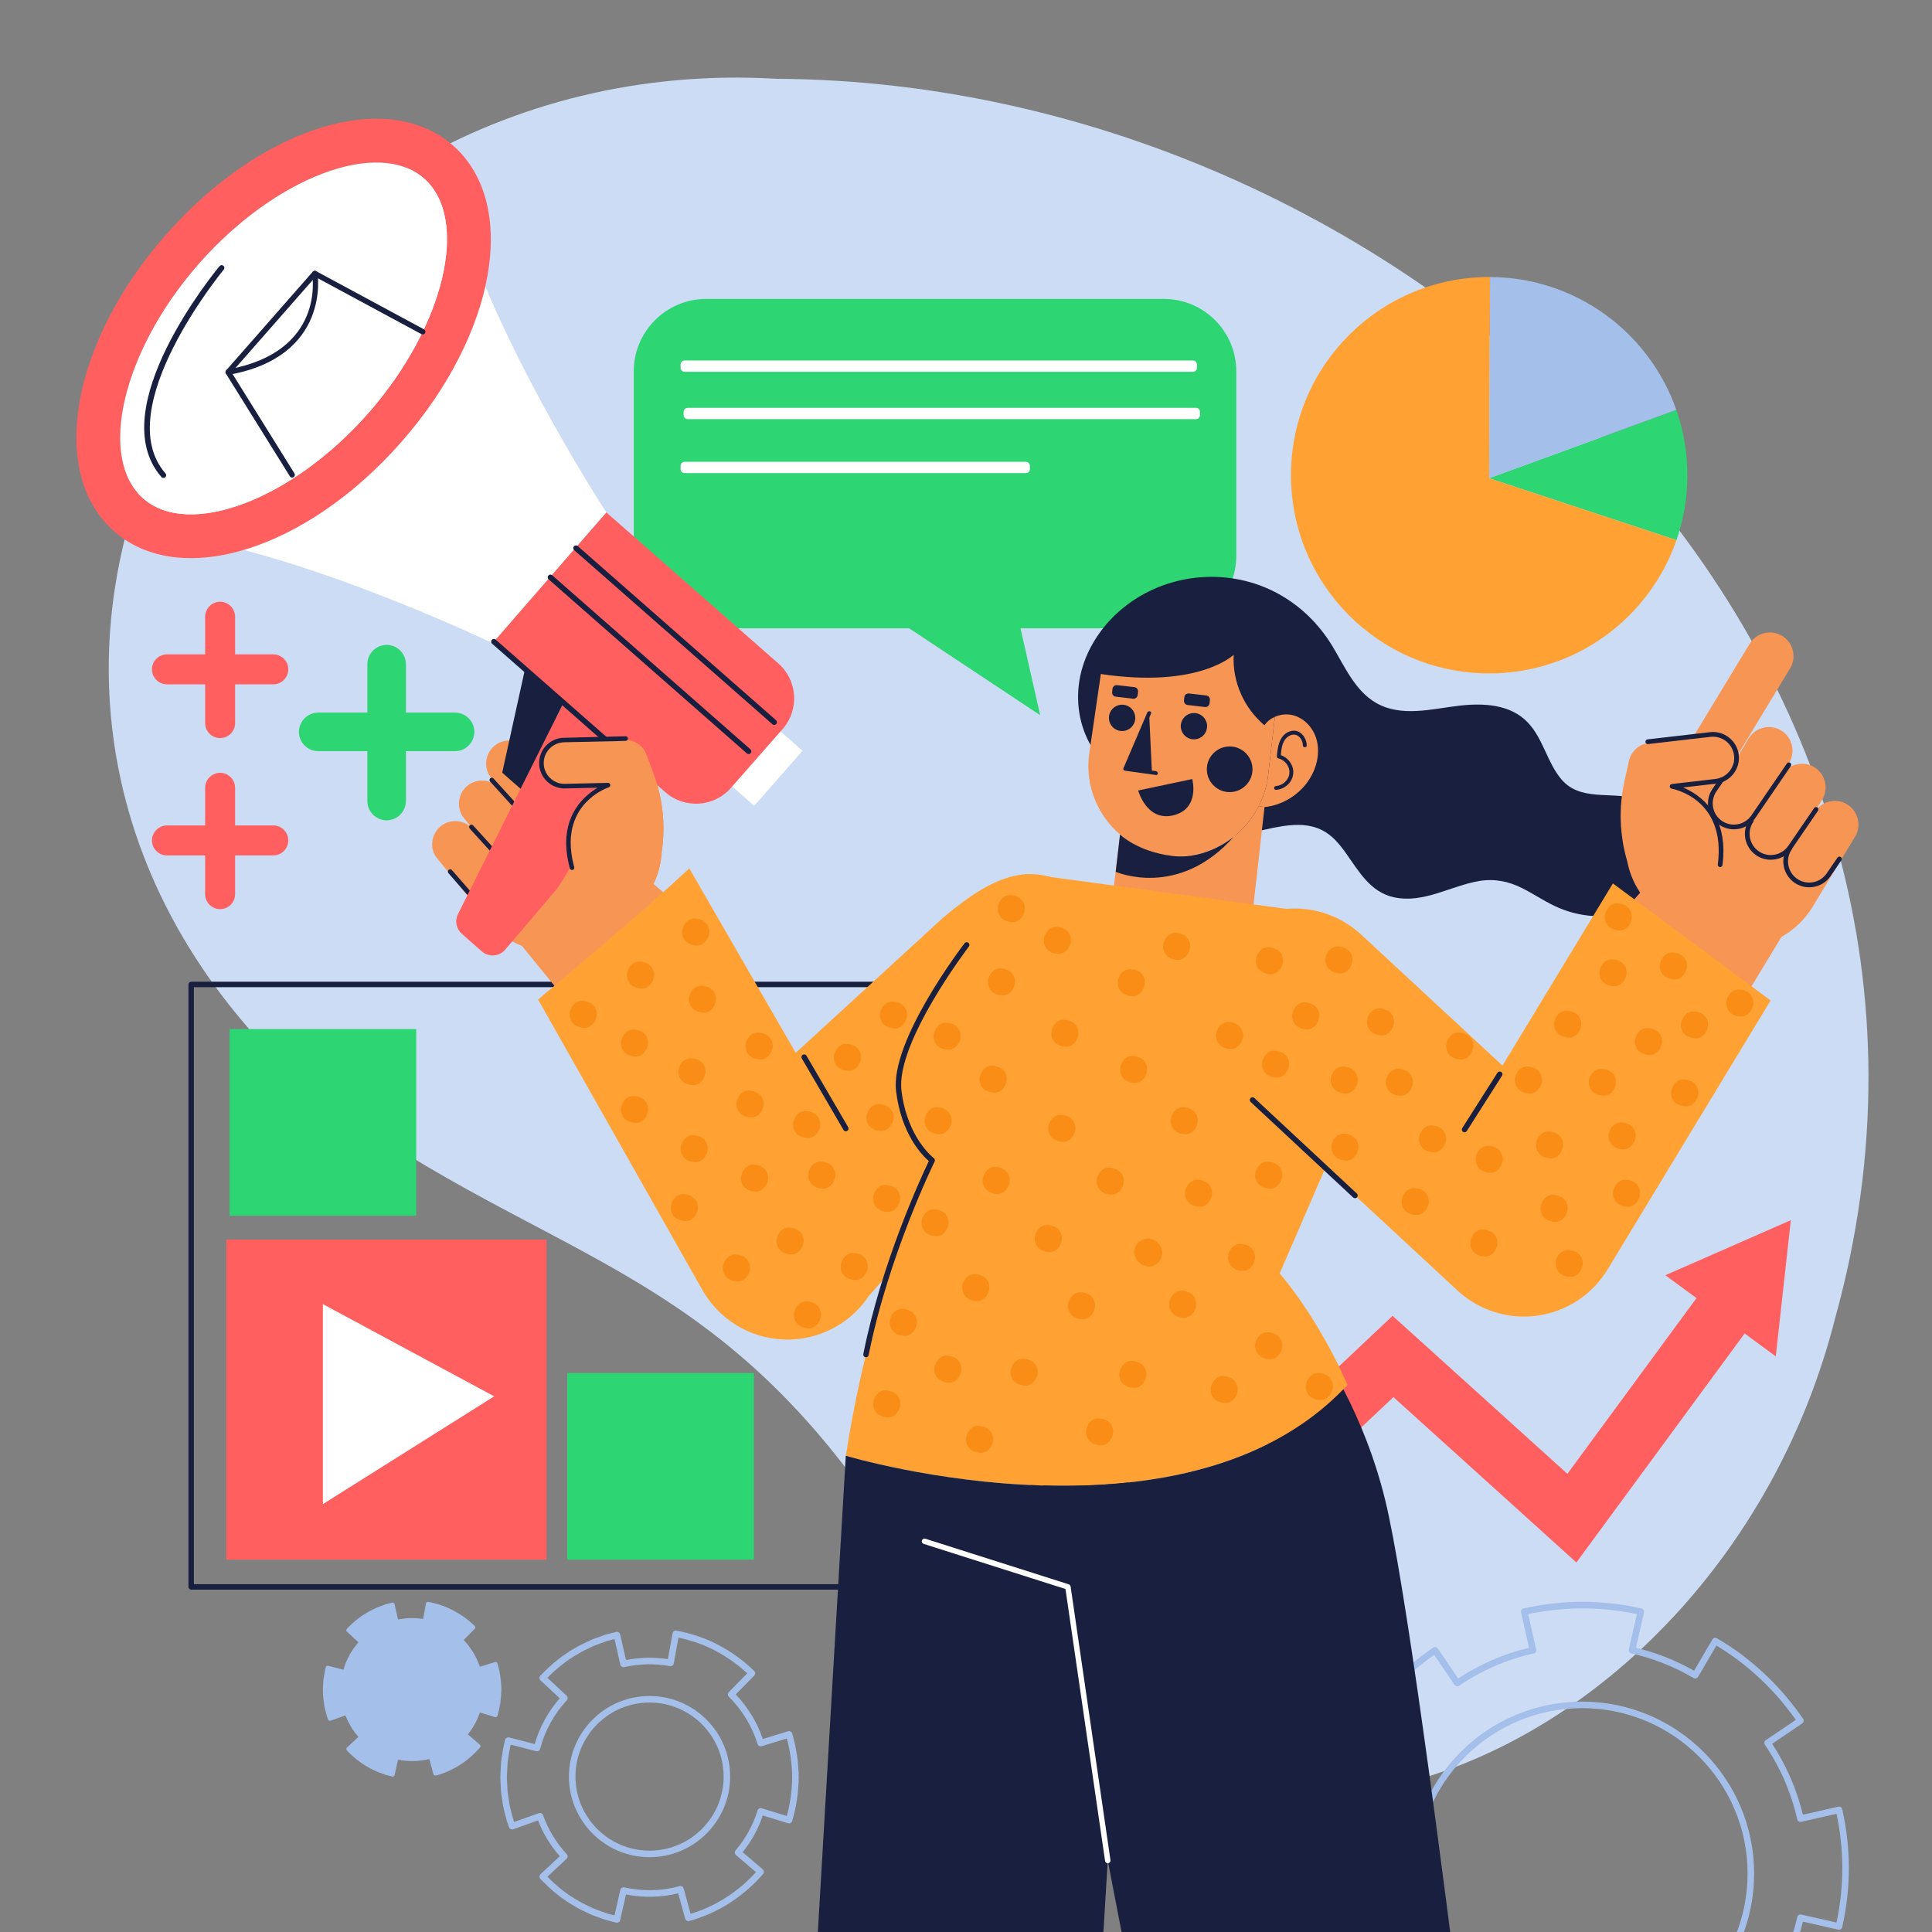 <?xml version="1.0" encoding="utf-8"?>
<!-- Generator: Adobe Illustrator 27.5.0, SVG Export Plug-In . SVG Version: 6.00 Build 0)  -->
<svg version="1.1" xmlns="http://www.w3.org/2000/svg" xmlns:xlink="http://www.w3.org/1999/xlink" x="0px" y="0px"
	 viewBox="0 0 500 500" style="enable-background:new 0 0 500 500;" xml:space="preserve">
<rect x="0" y="0" width="500" height="500" fill="#808080" stroke="none"/>
<g id="OBJECTS">
	<path style="fill:#CBDCF4;" d="M474.901,341.277c-29.46,115.896-168.16,178.857-240.87,60.727
		c-48.681-78.938-94.113-73.559-157.653-123.283C-33.068,174.946,58.857,12.057,201.022,20.39
		C366.461,21.334,522.422,170.295,474.901,341.277z"/>
	<g>
		<g>
			<g>
				<polygon style="fill:#FF5F5F;" points="407.969,404.368 360.62,361.576 337.254,383.591 326.651,372.337 360.4,340.536 
					405.641,381.421 442.12,331.768 454.582,340.923 				"/>
			</g>
			<g>
				<g>
					<polygon style="fill:#FF5F5F;" points="459.57,351.027 463.462,315.78 430.989,330.029 					"/>
				</g>
			</g>
		</g>
		<g>
			<g>
				<g>
					<path style="fill:#2ed573;" d="M319.948,96.065l0,47.837c0,10.284-8.414,18.699-18.699,18.699h-37.148l5.095,22.485
						L235.275,162.6h-52.558c-10.284,0-18.699-8.414-18.699-18.699V96.065c0-10.284,8.414-18.699,18.699-18.699H301.25
						C311.534,77.366,319.948,85.78,319.948,96.065z"/>
				</g>
			</g>
			<path style="fill:#FFFFFF;" d="M308.726,96.23H177.18c-0.573,0-1.042-0.469-1.042-1.042v-0.846c0-0.573,0.469-1.042,1.042-1.042
				h131.546c0.573,0,1.042,0.469,1.042,1.042v0.846C309.768,95.761,309.299,96.23,308.726,96.23z"/>
			<path style="fill:#FFFFFF;" d="M309.515,108.476H177.969c-0.573,0-1.042-0.469-1.042-1.042v-0.846
				c0-0.573,0.469-1.042,1.042-1.042h131.546c0.573,0,1.042,0.469,1.042,1.042v0.846
				C310.557,108.007,310.088,108.476,309.515,108.476z"/>
			<path style="fill:#FFFFFF;" d="M265.495,122.444H177.18c-0.573,0-1.042-0.469-1.042-1.042v-0.846
				c0-0.573,0.469-1.042,1.042-1.042h88.315c0.573,0,1.042,0.469,1.042,1.042v0.846
				C266.537,121.975,266.068,122.444,265.495,122.444z"/>
		</g>
		<g>
			<g>
				<path style="fill:#19203F;" d="M267.449,411.395H49.472c-0.388,0-0.703-0.314-0.703-0.703v-155.92
					c0-0.388,0.314-0.703,0.703-0.703h217.977c0.389,0,0.703,0.314,0.703,0.703v155.92
					C268.152,411.081,267.837,411.395,267.449,411.395z M50.175,409.99h216.571V255.476H50.175V409.99z"/>
			</g>
			<g>
				<rect x="58.574" y="320.79" style="fill:#FF5F5F;" width="82.85" height="82.85"/>
				<g>
					<polygon style="fill:#FFFFFF;" points="83.564,337.506 83.564,389.264 127.895,361.369 					"/>
				</g>
				<rect x="146.803" y="355.338" style="fill:#2ed573;" width="48.303" height="48.303"/>
				<rect x="59.413" y="266.318" style="fill:#2ed573;" width="48.303" height="48.303"/>
			</g>
		</g>
		<g>
			<g>
				<g>
					<path style="fill:#2ed573;" d="M436.691,123.21c-0.026,5.802-1.009,11.386-2.824,16.575l-48.479-16.021l48.44-17.696
						C435.71,111.424,436.718,117.206,436.691,123.21z"/>
				</g>
			</g>
			<g>
				<g>
					<path style="fill:#FFA233;" d="M433.868,139.784c-6.977,20.164-26.177,34.597-48.704,34.496
						c-28.33-0.126-51.185-23.198-51.058-51.528c0.126-28.318,23.185-51.184,51.515-51.058l-0.232,52.069L433.868,139.784z"/>
				</g>
			</g>
			<g>
				<g>
					<path style="fill:#A4BFEA;" d="M433.829,106.067l-48.44,17.696l0.232-52.069C407.946,71.794,426.866,86.132,433.829,106.067z"
						/>
				</g>
			</g>
		</g>
		<g>
			<g>
				<path style="fill:#2ed573;" d="M122.76,189.417c0,2.743-2.254,4.984-4.997,4.984h-12.712v12.899
					c0,2.743-2.242,4.997-4.997,4.997c-2.743,0-4.984-2.254-4.984-4.997v-12.899H82.359c-2.743,0-4.997-2.242-4.997-4.984
					c0-1.365,0.564-2.617,1.465-3.532c0.914-0.902,2.154-1.465,3.532-1.465h12.712v-12.524c0-2.743,2.242-4.997,4.984-4.997
					c1.378,0,2.63,0.564,3.532,1.465c0.902,0.914,1.465,2.154,1.465,3.532v12.524h12.712
					C120.506,184.42,122.76,186.674,122.76,189.417z"/>
			</g>
			<g>
				<path style="fill:#FF5F5F;" d="M74.61,173.233c0,2.132-1.752,3.874-3.884,3.874h-9.879v10.025c0,2.132-1.742,3.884-3.884,3.884
					c-2.132,0-3.874-1.752-3.874-3.884v-10.025H43.21c-2.132,0-3.884-1.742-3.884-3.874c0-1.061,0.438-2.034,1.139-2.745
					c0.711-0.701,1.674-1.139,2.745-1.139h9.879v-9.733c0-2.132,1.742-3.884,3.874-3.884c1.071,0,2.044,0.438,2.745,1.139
					c0.701,0.711,1.139,1.674,1.139,2.745v9.733h9.879C72.858,169.35,74.61,171.102,74.61,173.233z"/>
			</g>
			<g>
				<path style="fill:#FF5F5F;" d="M74.61,217.508c0,2.132-1.752,3.874-3.884,3.874h-9.879v10.025c0,2.132-1.742,3.884-3.884,3.884
					c-2.132,0-3.874-1.752-3.874-3.884v-10.025H43.21c-2.132,0-3.884-1.742-3.884-3.874c0-1.061,0.438-2.034,1.139-2.745
					c0.711-0.701,1.674-1.139,2.745-1.139h9.879v-9.733c0-2.132,1.742-3.884,3.874-3.884c1.071,0,2.044,0.438,2.745,1.139
					c0.701,0.711,1.139,1.674,1.139,2.745v9.733h9.879C72.858,213.625,74.61,215.377,74.61,217.508z"/>
			</g>
		</g>
	</g>
	<g>
		<defs>
			<rect id="SVGID_1_" width="500" height="500"/>
		</defs>
		<clipPath id="SVGID_00000091012553082544165430000015120448098916805287_">
			<use xlink:href="#SVGID_1_"  style="overflow:visible;"/>
		</clipPath>
		<g style="clip-path:url(#SVGID_00000091012553082544165430000015120448098916805287_);">
			<g>
				<g>
					<g>
						<path style="fill:#A4BFEA;" d="M409.547,552.409c-5.135-0.009-10.27-0.587-15.266-1.715c-0.219-0.05-0.409-0.185-0.529-0.375
							c-0.12-0.189-0.16-0.419-0.11-0.639l2.076-9.157c-5.27-1.267-10.325-3.263-15.048-5.944l-4.751,8.101
							c-0.236,0.403-0.751,0.539-1.156,0.304c-8.721-5.063-16.434-12.281-22.306-20.873c-0.127-0.186-0.175-0.415-0.133-0.636
							c0.042-0.222,0.17-0.417,0.357-0.544l7.775-5.271c-3.699-5.635-6.37-11.798-7.95-18.343l-9.158,2.076
							c-0.216,0.049-0.449,0.01-0.639-0.11c-0.189-0.12-0.324-0.31-0.374-0.53c-1.129-5.004-1.707-10.142-1.715-15.271
							c0.008-5.131,0.586-10.27,1.715-15.275c0.05-0.219,0.184-0.41,0.374-0.53c0.191-0.12,0.421-0.159,0.639-0.11l9.157,2.076
							c1.263-5.25,3.259-10.304,5.944-15.046l-8.1-4.742c-0.403-0.236-0.539-0.753-0.305-1.156
							c5.069-8.733,12.288-16.447,20.873-22.307c0.185-0.127,0.415-0.175,0.635-0.132c0.222,0.042,0.417,0.17,0.543,0.357
							l5.271,7.775c5.647-3.708,11.813-6.38,18.351-7.951l-2.076-9.157c-0.103-0.456,0.183-0.909,0.639-1.013
							c4.984-1.136,10.12-1.716,15.264-1.724c5.145,0.008,10.283,0.588,15.276,1.723c0.456,0.104,0.742,0.558,0.639,1.013
							l-2.076,9.157c5.252,1.263,10.307,3.26,15.047,5.944l4.742-8.1c0.237-0.403,0.754-0.54,1.156-0.305
							c8.723,5.055,16.437,12.269,22.309,20.864c0.127,0.186,0.175,0.415,0.132,0.636c-0.042,0.222-0.17,0.417-0.357,0.543
							l-7.783,5.271c3.705,5.64,6.379,11.806,7.959,18.351l9.158-2.076c0.453-0.103,0.91,0.183,1.013,0.639
							c1.135,4.993,1.715,10.132,1.723,15.273c-0.008,5.145-0.588,10.283-1.723,15.276c-0.103,0.456-0.559,0.741-1.013,0.639
							l-9.157-2.076c-1.266,5.261-3.262,10.313-5.944,15.04l8.101,4.75c0.402,0.236,0.539,0.752,0.304,1.155
							c-5.046,8.707-12.26,16.42-20.864,22.307c-0.186,0.127-0.417,0.174-0.636,0.133c-0.222-0.042-0.417-0.17-0.543-0.357
							l-5.272-7.783c-5.641,3.705-11.807,6.379-18.351,7.959l2.076,9.158c0.05,0.219,0.01,0.449-0.11,0.639
							c-0.12,0.189-0.311,0.324-0.53,0.374C419.813,551.823,414.675,552.4,409.547,552.409z M395.482,549.224
							c4.613,0.981,9.34,1.483,14.065,1.492c4.719-0.008,9.449-0.51,14.069-1.492l-2.073-9.147c-0.05-0.219-0.01-0.449,0.11-0.639
							c0.12-0.19,0.31-0.325,0.529-0.375c6.919-1.565,13.414-4.382,19.305-8.372c0.386-0.261,0.913-0.162,1.176,0.227l5.263,7.77
							c7.85-5.513,14.472-12.59,19.228-20.547l-8.094-4.747c-0.194-0.113-0.334-0.299-0.391-0.517
							c-0.056-0.218-0.025-0.448,0.089-0.642c2.951-5.03,5.093-10.452,6.367-16.115c0.05-0.219,0.184-0.41,0.374-0.53
							c0.191-0.119,0.421-0.158,0.639-0.11l9.148,2.074c0.987-4.61,1.491-9.34,1.499-14.074c-0.007-4.73-0.512-9.46-1.499-14.071
							l-9.148,2.074c-0.219,0.05-0.448,0.01-0.639-0.11c-0.19-0.12-0.325-0.31-0.375-0.529c-1.566-6.921-4.382-13.415-8.372-19.305
							c-0.126-0.186-0.173-0.414-0.131-0.634c0.043-0.221,0.171-0.416,0.357-0.542l7.771-5.263
							c-5.499-7.842-12.576-14.463-20.547-19.227l-4.738,8.094c-0.237,0.404-0.758,0.539-1.159,0.304
							c-5.048-2.954-10.472-5.097-16.124-6.368c-0.219-0.05-0.41-0.184-0.53-0.374c-0.12-0.19-0.16-0.42-0.11-0.639l2.074-9.148
							c-4.611-0.987-9.34-1.492-14.074-1.499c-4.733,0.007-9.459,0.511-14.062,1.499l2.074,9.148c0.05,0.219,0.01,0.449-0.11,0.639
							c-0.12,0.19-0.311,0.324-0.53,0.374c-6.912,1.555-13.408,4.369-19.304,8.362c-0.386,0.261-0.913,0.162-1.176-0.226
							l-5.264-7.764c-7.833,5.49-14.459,12.567-19.235,20.547l8.093,4.738c0.404,0.237,0.539,0.755,0.304,1.159
							c-2.955,5.049-5.097,10.474-6.368,16.123c-0.05,0.219-0.184,0.41-0.374,0.53c-0.19,0.12-0.42,0.16-0.639,0.11l-9.147-2.073
							c-0.983,4.622-1.485,9.352-1.492,14.074c0.007,4.719,0.51,9.449,1.491,14.069l9.147-2.073c0.218-0.049,0.448-0.01,0.639,0.11
							c0.19,0.12,0.325,0.31,0.375,0.529c1.565,6.921,4.379,13.413,8.362,19.297c0.262,0.387,0.161,0.913-0.226,1.176l-7.763,5.263
							c5.501,7.84,12.577,14.465,20.547,19.236l4.747-8.094c0.113-0.194,0.299-0.334,0.517-0.391
							c0.218-0.058,0.448-0.024,0.642,0.089c5.026,2.949,10.45,5.092,16.123,6.367c0.219,0.05,0.41,0.184,0.53,0.374
							c0.12,0.19,0.16,0.42,0.11,0.639L395.482,549.224z M409.46,529.385c-24.54,0-44.505-19.965-44.505-44.506
							c0-24.54,19.965-44.506,44.505-44.506c24.541,0,44.506,19.965,44.506,44.506C453.965,509.42,434,529.385,409.46,529.385z
							 M409.46,442.068c-23.606,0-42.811,19.205-42.811,42.811s19.205,42.811,42.811,42.811c23.607,0,42.811-19.205,42.811-42.811
							S433.066,442.068,409.46,442.068z"/>
					</g>
				</g>
			</g>
			<g>
				<g>
					<g>
						<path style="fill:#A4BFEA;" d="M129.763,437.259c-0.044,2.372-0.384,4.656-1.021,6.787c-0.033,0.132-0.121,0.242-0.242,0.296
							c-0.121,0.066-0.264,0.088-0.384,0.044l-3.921-1.197c-0.692,2.054-1.746,3.964-3.119,5.678l3.108,2.647
							c0.099,0.088,0.165,0.209,0.176,0.351c0.011,0.132-0.033,0.264-0.121,0.362c-3.009,3.525-7.072,6.117-11.443,7.292
							c-0.264,0.077-0.538-0.088-0.615-0.351l-1.087-3.942c-2.592,0.648-5.392,0.714-8.072,0.187l-0.912,3.975
							c-0.033,0.132-0.11,0.253-0.231,0.318c-0.077,0.055-0.176,0.077-0.264,0.077c-0.044,0-0.088-0.011-0.132-0.022l-1.625-0.417
							c-0.45-0.154-0.868-0.308-1.274-0.45l-0.362-0.132c-0.428-0.143-0.846-0.351-1.252-0.538l-0.582-0.286
							c-0.428-0.209-0.879-0.428-1.296-0.692c-1.845-1.032-3.646-2.471-5.337-4.261c-0.088-0.099-0.143-0.231-0.132-0.362
							c0-0.143,0.066-0.264,0.165-0.362l2.976-2.767c-1.45-1.658-2.581-3.514-3.36-5.546l-3.844,1.373
							c-0.264,0.088-0.549-0.044-0.648-0.308l-0.286-0.802c-0.055-0.187-0.099-0.362-0.154-0.538
							c-0.022-0.099-0.044-0.198-0.077-0.308c-0.044-0.198-0.099-0.373-0.143-0.56c-0.099-0.362-0.198-0.736-0.264-1.12l-0.253-1.68
							c-0.066-0.395-0.088-0.791-0.099-1.175c-0.011-0.176-0.022-0.351-0.033-0.538l-0.033-0.857c-0.022-0.209,0-0.428,0.011-0.626
							c0-0.088,0.011-0.165,0.011-0.253c0.022-0.571,0.055-1.131,0.088-1.691l0.088-0.571c0.132-0.934,0.275-1.9,0.549-2.844
							c0.077-0.264,0.351-0.417,0.615-0.351l3.942,1.032c0.758-2.614,2.087-5.041,3.888-7.094l-2.976-2.767
							c-0.099-0.099-0.165-0.22-0.165-0.362c-0.011-0.132,0.044-0.264,0.132-0.362c1.702-1.801,3.503-3.24,5.37-4.272
							c0.384-0.253,0.835-0.472,1.263-0.681l0.582-0.286c0.406-0.187,0.824-0.384,1.274-0.538l0.351-0.132
							c0.406-0.143,0.813-0.296,1.23-0.439l1.658-0.428c0.143-0.033,0.275-0.011,0.395,0.055c0.121,0.077,0.198,0.187,0.231,0.319
							l0.912,3.975c2.13-0.417,4.338-0.472,6.479-0.132l0.736-4.019c0.022-0.132,0.099-0.253,0.209-0.329
							c0.11-0.077,0.253-0.11,0.384-0.077c2.449,0.472,4.634,1.23,6.501,2.229c2.076,1.109,3.942,2.46,5.535,4.019
							c0.088,0.099,0.143,0.231,0.143,0.362c0.011,0.132-0.044,0.264-0.143,0.362l-2.866,2.91c1.889,1.966,3.327,4.338,4.195,6.908
							l3.921-1.208c0.121-0.033,0.264-0.022,0.384,0.044c0.121,0.055,0.209,0.165,0.242,0.297
							C129.379,432.614,129.719,434.898,129.763,437.259z"/>
					</g>
				</g>
			</g>
			<g>
				<g>
					<g>
						<path style="fill:#A4BFEA;" d="M159.665,497.592c-0.071,0-0.141-0.009-0.212-0.026l-2.728-0.703
							c-0.749-0.254-1.429-0.505-2.109-0.754l-0.621-0.227c-0.725-0.239-1.417-0.573-2.087-0.897l-0.984-0.475
							c-0.718-0.347-1.461-0.707-2.162-1.16c-3.081-1.717-6.096-4.122-8.918-7.12c-0.155-0.165-0.237-0.384-0.229-0.609
							s0.104-0.438,0.269-0.592l4.988-4.641c-2.429-2.758-4.317-5.868-5.626-9.263l-6.421,2.286
							c-0.439,0.156-0.925-0.073-1.082-0.514l-0.474-1.329c-0.102-0.318-0.179-0.611-0.255-0.906
							c-0.044-0.168-0.088-0.337-0.135-0.504c-0.082-0.338-0.161-0.642-0.241-0.946c-0.158-0.603-0.321-1.228-0.438-1.868
							l-0.428-2.813c-0.114-0.653-0.14-1.314-0.165-1.953c-0.012-0.303-0.024-0.606-0.046-0.908l-0.069-1.427
							c-0.02-0.366,0.001-0.721,0.021-1.065c0.008-0.136,0.017-0.271,0.021-0.405c0.042-0.954,0.085-1.894,0.154-2.833l0.138-0.956
							c0.227-1.564,0.462-3.182,0.927-4.754c0.129-0.439,0.588-0.698,1.025-0.58l6.595,1.713c1.26-4.36,3.49-8.425,6.497-11.846
							l-4.987-4.64c-0.165-0.154-0.263-0.367-0.27-0.593c-0.007-0.226,0.075-0.445,0.23-0.609c2.839-3.007,5.854-5.412,8.963-7.146
							c0.658-0.428,1.406-0.789,2.128-1.139l0.962-0.463c0.673-0.325,1.368-0.662,2.121-0.911l0.58-0.213
							c0.685-0.252,1.372-0.505,2.063-0.742l2.791-0.722c0.222-0.055,0.457-0.022,0.653,0.097c0.195,0.119,0.334,0.313,0.385,0.535
							l1.517,6.65c3.574-0.709,7.265-0.786,10.84-0.236l1.223-6.715c0.041-0.223,0.169-0.421,0.356-0.548
							c0.187-0.128,0.416-0.176,0.64-0.132c4.092,0.802,7.746,2.056,10.86,3.727c3.489,1.855,6.605,4.121,9.258,6.733
							c0.16,0.158,0.251,0.372,0.253,0.597c0.002,0.225-0.086,0.441-0.243,0.601l-4.793,4.868c3.152,3.282,5.557,7.244,7.009,11.542
							l6.546-2.008c0.215-0.066,0.448-0.044,0.648,0.063c0.199,0.107,0.347,0.289,0.412,0.505c1.063,3.564,1.634,7.374,1.697,11.326
							c-0.063,3.973-0.634,7.781-1.697,11.344c-0.065,0.216-0.213,0.398-0.412,0.505c-0.199,0.107-0.433,0.129-0.648,0.063
							l-6.545-2.008c-1.157,3.448-2.909,6.637-5.218,9.498l5.2,4.431c0.171,0.146,0.277,0.353,0.295,0.578
							c0.017,0.224-0.055,0.446-0.201,0.617c-5.035,5.884-11.828,10.212-19.126,12.185c-0.446,0.124-0.913-0.142-1.037-0.592
							l-1.811-6.579c-4.335,1.077-9.013,1.191-13.504,0.299l-1.517,6.649c-0.05,0.223-0.189,0.416-0.385,0.535
							C159.972,497.55,159.819,497.592,159.665,497.592z M141.668,485.682c2.53,2.586,5.207,4.675,7.965,6.215
							c0.661,0.424,1.326,0.746,2.029,1.087l0.983,0.474c0.649,0.314,1.262,0.61,1.906,0.822l0.649,0.237
							c0.668,0.246,1.337,0.491,2.011,0.722l1.822,0.468l1.509-6.615c0.103-0.455,0.556-0.741,1.013-0.638
							c4.752,1.079,9.763,0.955,14.323-0.32c0.218-0.064,0.45-0.032,0.645,0.079c0.196,0.111,0.34,0.295,0.4,0.512l1.807,6.564
							c6.399-1.901,12.35-5.695,16.911-10.783l-5.183-4.416c-0.357-0.303-0.399-0.837-0.096-1.194
							c2.612-3.067,4.526-6.551,5.688-10.354c0.065-0.215,0.214-0.395,0.413-0.5c0.198-0.108,0.431-0.128,0.645-0.062l6.519,2
							c0.868-3.177,1.336-6.549,1.391-10.038c-0.055-3.469-0.524-6.843-1.391-10.02l-6.519,1.999
							c-0.448,0.138-0.922-0.114-1.058-0.561c-1.415-4.611-3.986-8.845-7.433-12.242c-0.333-0.328-0.337-0.864-0.009-1.197
							l4.777-4.853c-2.401-2.251-5.174-4.22-8.257-5.859c-2.754-1.479-5.961-2.616-9.546-3.386l-1.218,6.686
							c-0.04,0.222-0.166,0.418-0.352,0.545c-0.184,0.127-0.411,0.176-0.634,0.137c-3.878-0.708-7.939-0.625-11.824,0.256
							c-0.457,0.099-0.909-0.183-1.013-0.638l-1.509-6.615l-1.884,0.486c-0.616,0.214-1.291,0.462-1.965,0.71l-0.607,0.223
							c-0.672,0.223-1.288,0.52-1.941,0.836l-0.961,0.463c-0.707,0.342-1.376,0.665-1.994,1.065
							c-2.788,1.558-5.467,3.648-8.012,6.243l4.968,4.623c0.342,0.318,0.362,0.855,0.044,1.197
							c-3.298,3.548-5.681,7.893-6.891,12.563c-0.056,0.218-0.197,0.404-0.39,0.518c-0.194,0.113-0.428,0.145-0.642,0.089
							l-6.591-1.712c-0.299,1.221-0.483,2.491-0.663,3.727l-0.132,0.901c-0.06,0.859-0.102,1.783-0.144,2.715
							c-0.005,0.141-0.014,0.288-0.022,0.435c-0.017,0.293-0.036,0.586-0.021,0.879l0.069,1.412c0.022,0.3,0.035,0.622,0.047,0.944
							c0.024,0.611,0.046,1.188,0.144,1.747l0.426,2.804c0.103,0.553,0.251,1.12,0.407,1.721c0.082,0.314,0.165,0.628,0.241,0.945
							c0.042,0.146,0.089,0.326,0.136,0.507c0.069,0.263,0.136,0.527,0.22,0.788l0.18,0.505l6.412-2.282
							c0.212-0.074,0.444-0.064,0.648,0.033c0.203,0.097,0.359,0.271,0.434,0.482c1.329,3.751,3.392,7.149,6.133,10.1
							c0.318,0.342,0.299,0.879-0.043,1.197L141.668,485.682z M168.102,480.642c-11.504,0-20.864-9.359-20.864-20.863
							c0-11.499,9.36-20.855,20.864-20.855s20.863,9.356,20.863,20.855C188.965,471.283,179.606,480.642,168.102,480.642z
							 M168.102,440.618c-10.57,0-19.17,8.596-19.17,19.161c0,10.57,8.6,19.169,19.17,19.169c10.57,0,19.169-8.599,19.169-19.169
							C187.271,449.213,178.672,440.618,168.102,440.618z"/>
					</g>
				</g>
			</g>
		</g>
		<g style="clip-path:url(#SVGID_00000091012553082544165430000015120448098916805287_);">
			<g>
				<g>
					<g>
						<g>
							<path style="fill:#F79654;" d="M127.147,201.42l2.284,2.795c-2.085-2.565-5.894-2.954-8.448-0.877
								c-1.277,1.038-2.01,2.512-2.176,4.055c-0.163,1.522,0.261,3.116,1.308,4.404l1.845,2.259l-0.045,0.036
								c-2.154-1.998-5.527-2.159-7.874-0.263c-1.277,1.038-2.01,2.512-2.165,4.046c-0.143,1.268,0.131,2.576,0.825,3.719
								l13.588,16.786c2.426,2.977,5.505,5.148,8.863,6.458l16.033,19.693l30.581-24.885l-12.66-10.855
								c0.191-0.388,0.37-0.767,0.532-1.169c0.946-2.302,1.488-4.745,1.62-7.196c0.882-5.939,0.442-11.996-1.297-17.768
								c-0.249-0.832-0.518-1.666-0.831-2.486l-1.633-4.351c-0.076-0.307-0.192-0.62-0.334-0.894
								c-0.212-0.457-0.461-0.868-0.784-1.256c-0.976-1.197-2.4-2.007-4.003-2.18c-0.304-0.037-0.622-0.044-0.942-0.032
								l-10.745,0.521l-4.433-4.833c-2.077-2.554-5.885-2.942-8.439-0.866c-1.277,1.038-2.01,2.512-2.185,4.044
								c-0.112,1.097,0.08,2.23,0.582,3.268c-2.103-2.331-5.728-2.625-8.202-0.611c-1.277,1.038-2.01,2.512-2.174,4.035
								C125.694,198.561,126.109,200.143,127.147,201.42z"/>
						</g>
					</g>
					<g>
						<g>
							<path style="fill:#19203F;" d="M126.87,201.418c-0.243,0.228-0.258,0.606-0.04,0.838l7.259,7.992l3.476,3.823
								c0.154,0.173,0.319,0.337,0.487,0.48c0.63,0.57,1.361,0.987,2.13,1.265c1.909,0.704,4.085,0.483,5.847-0.661
								c0.29-0.191,0.563-0.405,0.829-0.65l0.034-0.027c1.503-1.381,2.21-3.311,2.09-5.217c-0.072-1.448-0.628-2.883-1.681-4.038
								l-1.062-1.167l-1.053-1.155c-0.074-0.071-0.159-0.132-0.258-0.165c-0.041-0.005-0.09-0.021-0.131-0.026
								c-0.162-0.02-0.323,0.033-0.461,0.16c-0.241,0.207-0.267,0.595-0.04,0.838l0.118,0.127l1.996,2.195
								c1.997,2.195,1.833,5.588-0.361,7.585c-2.197,2.017-5.6,1.842-7.596-0.353l-3.44-3.778l-7.306-8.028
								C127.501,201.216,127.102,201.199,126.87,201.418z"/>
						</g>
					</g>
					<g>
						<g>
							<path style="fill:#19203F;" d="M121.598,213.57c-0.243,0.228-0.258,0.606-0.042,0.858l3.348,3.684l4.466,4.899
								c0.018,0.023,0.027,0.034,0.056,0.048c0.654,0.716,1.442,1.254,2.316,1.596c0.685,0.288,1.416,0.449,2.182,0.49
								c1.39,0.065,2.751-0.305,3.89-1.051c0.302-0.2,0.574-0.414,0.849-0.648c2.172-1.979,2.714-5.1,1.519-7.63
								c-0.267-0.598-0.631-1.156-1.096-1.654c-0.216-0.252-0.595-0.267-0.838-0.04c-0.127,0.118-0.208,0.273-0.196,0.429
								c-0.008,0.153,0.047,0.294,0.156,0.41c1.997,2.195,1.831,5.608-0.364,7.605c-1.051,0.952-2.426,1.444-3.868,1.383
								c-1.338-0.069-2.598-0.622-3.533-1.558c-0.065-0.059-0.13-0.118-0.183-0.187l-4.457-4.887l-3.357-3.696
								C122.217,213.377,121.85,213.353,121.598,213.57z"/>
						</g>
					</g>
					<g>
						<g>
							<path style="fill:#19203F;" d="M116.107,225.14c-0.232,0.219-0.258,0.606-0.04,0.838l0.207,0.241l4.406,5.056
								c2.206,2.415,5.798,2.808,8.455,1.073c0.29-0.191,0.563-0.405,0.838-0.639c2.01-1.834,2.617-4.639,1.768-7.055
								c-0.283-0.805-0.727-1.558-1.333-2.238c-0.228-0.243-0.606-0.258-0.85-0.031c-0.198,0.192-0.25,0.453-0.133,0.673
								c0.013,0.063,0.057,0.12,0.093,0.165c1.997,2.195,1.831,5.608-0.353,7.596c-2.206,2.005-5.599,1.842-7.596-0.353l-4.433-5.09
								l-0.181-0.207C116.738,224.939,116.351,224.913,116.107,225.14z"/>
						</g>
					</g>
				</g>
				<g>
					
						<rect x="192.331" y="188.511" transform="matrix(-0.751 -0.66 0.66 -0.751 215.205 477.055)" style="fill:#FFFFFF;" width="10.268" height="18.956"/>
					<path style="fill:#FF5F5F;" d="M168.328,201.629l-37.622,44.187c-1.556,1.772-4.253,1.947-6.025,0.391l-5.155-4.527
						c-1.407-1.235-1.845-3.242-1.08-4.951l27.402-54.841L168.328,201.629z"/>
					<polygon style="fill:#19203F;" points="134.726,204.145 129.971,199.969 135.876,173.133 145.847,181.889 					"/>
					<path style="fill:#FF5F5F;" d="M127.66,165.918l44.543,39.114c4.959,4.355,12.58,3.86,16.935-1.099l13.419-15.281
						c4.355-4.959,3.86-12.58-1.099-16.935l-44.543-39.114L127.66,165.918z"/>
					<path style="fill:#FFFFFF;" d="M127.464,166.46c0,0-55.436-26.766-92.419-29.179c0,0-5.903-15.303,29.477-55.594l0.196-0.542
						c35.38-40.291,51.318-36.415,51.318-36.415c7.173,36.361,40.879,87.873,40.879,87.873L127.464,166.46z"/>
					<g>
						<path style="fill:#FF5F5F;" d="M42.891,60.803c-24.589,28.002-30.447,61.698-13.342,76.718
							c17.097,15.013,49.753,4.848,74.342-23.154c24.582-27.993,30.447-61.698,13.351-76.711
							C100.136,22.637,67.473,32.81,42.891,60.803z M51.431,68.302c19.7-22.434,46.399-32.566,58.312-22.105
							c11.904,10.454,5.308,38.238-14.391,60.672c-19.707,22.443-46.399,32.566-58.303,22.113
							C25.135,118.521,31.724,90.745,51.431,68.302z"/>
						<path style="fill:#FFFFFF;" d="M51.431,68.302c-19.707,22.443-26.296,50.219-14.383,60.68
							c11.904,10.454,38.596,0.33,58.303-22.113c19.7-22.434,26.296-50.219,14.391-60.672C97.83,35.736,71.131,45.868,51.431,68.302
							z"/>
					</g>
					<g>
						<path style="fill:#19203F;" d="M75.607,123.585c-0.233,0-0.464-0.117-0.597-0.332L58.462,96.68
							c-0.163-0.263-0.136-0.602,0.069-0.835l22.41-25.52c0.217-0.246,0.575-0.31,0.862-0.154l27.932,15.066
							c0.342,0.184,0.469,0.61,0.286,0.952c-0.185,0.343-0.614,0.469-0.953,0.285l-27.439-14.8L59.933,96.38l16.271,26.131
							c0.205,0.329,0.104,0.763-0.225,0.968C75.862,123.551,75.735,123.585,75.607,123.585z"/>
					</g>
					<g>
						<path style="fill:#19203F;" d="M59.058,97.012c-0.334,0-0.63-0.239-0.69-0.58c-0.069-0.382,0.187-0.747,0.568-0.815
							c25.091-4.466,21.986-23.882,21.842-24.706c-0.067-0.382,0.188-0.747,0.57-0.814c0.372-0.072,0.745,0.186,0.814,0.569
							c0.038,0.216,3.521,21.618-22.979,26.335C59.141,97.008,59.099,97.012,59.058,97.012z"/>
					</g>
					<g>
						<path style="fill:#19203F;" d="M42.304,123.69c-0.195,0-0.39-0.081-0.53-0.24c-15.358-17.574,13.802-53.074,15.05-54.577
							c0.25-0.298,0.695-0.337,0.99-0.091c0.299,0.248,0.339,0.691,0.092,0.99c-0.298,0.359-29.646,36.078-15.072,52.753
							c0.255,0.292,0.225,0.736-0.067,0.992C42.633,123.634,42.468,123.69,42.304,123.69z"/>
					</g>
					<g>
						<path style="fill:#19203F;" d="M168.327,202.332c-0.165,0-0.331-0.058-0.464-0.175l-40.509-35.572
							c-0.291-0.256-0.32-0.7-0.065-0.992c0.255-0.291,0.701-0.319,0.993-0.064l40.509,35.572c0.291,0.256,0.32,0.7,0.065,0.992
							C168.717,202.251,168.522,202.332,168.327,202.332z"/>
					</g>
					<g>
						<path style="fill:#19203F;" d="M200.365,187.608c-0.165,0-0.331-0.058-0.464-0.175l-51.299-45.046
							c-0.291-0.256-0.32-0.7-0.065-0.992c0.255-0.291,0.701-0.32,0.993-0.064l51.299,45.046c0.291,0.256,0.32,0.7,0.065,0.992
							C200.755,187.527,200.56,187.608,200.365,187.608z"/>
					</g>
					<g>
						<path style="fill:#19203F;" d="M193.744,195.149c-0.165,0-0.331-0.058-0.464-0.175l-51.299-45.046
							c-0.291-0.256-0.32-0.7-0.065-0.992c0.255-0.29,0.701-0.32,0.993-0.064l51.299,45.046c0.291,0.256,0.32,0.7,0.065,0.992
							C194.134,195.068,193.939,195.149,193.744,195.149z"/>
					</g>
				</g>
				<g>
					<g>
						<g>
							<path style="fill:#F79654;" d="M181.767,239.644l-30.588,24.881l-16.025-19.694l12.314-20.102
								c-0.604-2.193-0.886-4.175-0.942-5.974v-0.014c-0.042-1.56,0.084-2.98,0.365-4.259c0.422-2.066,1.181-3.781,2.095-5.215
								c1.701-2.671,3.95-4.386,5.651-5.398l-8.392,0.183c-0.633,0.028-1.237-0.056-1.827-0.211
								c-0.478-0.127-0.956-0.309-1.378-0.534c-2.052-1.082-3.458-3.205-3.514-5.665c-0.098-3.613,2.783-6.649,6.41-6.719
								l3.711-0.084l1.04,1.139l10.754-0.52c0.309-0.014,0.633,0,0.942,0.028c1.603,0.183,3.022,0.984,3.992,2.179
								c0.323,0.394,0.576,0.801,0.787,1.265c0.141,0.267,0.267,0.59,0.337,0.886l1.631,4.358c0.309,0.815,0.576,1.659,0.829,2.488
								c1.743,5.763,2.179,11.822,1.293,17.768c-0.126,2.446-0.675,4.892-1.617,7.197c-0.155,0.394-0.337,0.773-0.534,1.167
								L181.767,239.644z"/>
						</g>
					</g>
					<path style="fill:#19203F;" d="M162.509,191.133c0,0.127-0.042,0.253-0.127,0.351c-0.084,0.155-0.267,0.253-0.464,0.253
						l-1.982,0.056l-13.973,0.309c-2.966,0.084-5.328,2.544-5.243,5.524c0.042,2.207,1.448,4.091,3.402,4.864
						c0.225,0.098,0.45,0.155,0.675,0.225c0.042,0,0.084,0.014,0.127,0.014c0.422,0.098,0.857,0.155,1.293,0.127l11.119-0.253
						c0.281-0.014,0.562,0.197,0.604,0.492c0.042,0.295-0.127,0.576-0.408,0.675c-0.45,0.141-9.685,3.332-9.84,14.085
						c-0.028,1.912,0.253,4.105,0.914,6.551c0.07,0.267-0.028,0.52-0.253,0.661c-0.042,0.042-0.098,0.056-0.155,0.07
						c-0.323,0.084-0.647-0.098-0.731-0.408c-0.604-2.193-0.886-4.175-0.942-5.974v-0.014c-0.042-1.56,0.084-2.98,0.365-4.259
						c0.422-2.066,1.181-3.781,2.095-5.215c1.701-2.671,3.95-4.386,5.651-5.398l-8.392,0.183c-0.633,0.028-1.237-0.056-1.827-0.211
						c-0.478-0.127-0.956-0.309-1.378-0.534c-2.052-1.082-3.458-3.205-3.514-5.665c-0.098-3.613,2.783-6.649,6.41-6.719l3.711-0.084
						l12.244-0.295c0.014,0,0.028-0.014,0.042,0C162.228,190.557,162.495,190.81,162.509,191.133z"/>
				</g>
			</g>
			<g>
				<path style="fill:#19203F;" d="M432.903,219.729c0.211,6.227-3.753,11.864-9.053,14.83c-6.241,3.5-13.917,3.135-20.369,0.422
					c-3.332-1.406-6.298-3.5-9.517-5.117c-3.514-1.757-7.071-2.502-10.993-1.884c-7.408,1.181-14.507,5.932-22.252,4.231
					c-6.115-1.335-9.095-6.79-12.454-11.499c-1.659-2.319-3.542-4.583-6.129-5.876c-2.544-1.279-5.398-1.518-8.195-1.265
					c-5.862,0.506-11.443,2.797-17.332,2.994c-2.783,0.084-5.609-0.337-8.069-1.673c-2.868-1.56-4.976-4.091-6.776-6.761
					c-0.872-1.293-1.729-2.727-2.643-4.175c-4.315-0.801-8.518-2.207-11.681-5.004c-0.099-0.028-0.197-0.07-0.295-0.155
					c-2.362-2.024-4.259-4.526-5.623-7.338c-2.882-5.904-3.247-12.764-1.307-19.005c1.982-6.368,6.199-11.963,11.513-15.955
					c11.175-8.42,26.736-9.587,39.022-2.868c5.848,3.191,10.585,7.858,14.043,13.537c3.163,5.201,5.834,11.583,11.358,14.76
					c6.593,3.767,14.479,1.504,21.507,0.703c6.199-0.703,13.27-0.436,17.824,4.442c3.936,4.217,4.92,10.276,8.631,14.647
					c4.793,5.609,12.483,3.177,18.78,4.864C428.784,208.146,432.706,213.727,432.903,219.729z"/>
				<g>
					<g>
						<path style="fill:#F79654;" d="M329.941,185.51l-1.735,14.984c-0.041,0.357-0.093,0.713-0.144,1.069
							c-0.06,0.345-0.12,0.69-0.191,1.044c-0.156,0.736-0.341,1.469-0.564,2.177c-0.29,0.942-0.638,1.867-1.044,2.765
							c-0.097,0.23-0.203,0.449-0.309,0.668c-0.065,0.123-0.119,0.248-0.185,0.381l-0.001,0.01c-0.064,0.123-0.129,0.247-0.194,0.37
							c-4.132,7.808-12.386,12.997-21.658,12.567c-5.411-0.254-10.27-2.325-14.058-5.57c-5.699-4.894-8.969-12.432-8.045-20.411
							l3.085-21.131c25.433,3.81,34.381-4.982,34.381-4.982c-0.371,6.936,2.621,13.759,7.964,18.249
							C327.91,186.723,328.861,185.979,329.941,185.51z"/>
					</g>
				</g>
				<g>
					<g>
						<path style="fill:#F79654;" d="M289.858,215.971l-1.698,14.36l36.031,5.78l3.064-27.243l-1.492-0.267
							c-0.065,0.123-0.131,0.253-0.196,0.376c-4.132,7.806-12.386,12.994-21.65,12.567
							C298.498,221.287,293.638,219.216,289.858,215.971z"/>
					</g>
				</g>
				<g>
					<g>
						<path style="fill:#F79654;" d="M339.867,199.833c-2.24,4.93-7.23,8.505-12.611,9.039l-1.487-0.273l-0.01-0.001
							c0.064-0.123,0.13-0.256,0.195-0.38c0.106-0.219,0.212-0.438,0.309-0.668c0.406-0.898,0.754-1.823,1.044-2.765
							c0.214-0.719,0.398-1.442,0.554-2.178c0.07-0.344,0.14-0.688,0.201-1.043c0.051-0.356,0.103-0.712,0.144-1.069l1.735-14.984
							c1.569-0.693,3.404-0.823,5.054-0.31c0.64,0.205,1.241,0.486,1.804,0.832c0.469,0.296,0.903,0.627,1.301,1.005l0.028,0.023
							c1.214,1.156,2.117,2.649,2.574,4.26C341.504,194.12,341.069,197.187,339.867,199.833z"/>
					</g>
				</g>
				<g>
					<g>
						<g>
							<circle style="fill:#19203F;" cx="290.398" cy="185.785" r="3.405"/>
						</g>
					</g>
					<g>
						<g>
							<path style="fill:#19203F;" d="M293.249,180.821l-4.493-0.52c-0.584-0.068-1.006-0.601-0.939-1.185l0.1-0.861
								c0.068-0.584,0.601-1.006,1.185-0.939l4.493,0.52c0.584,0.068,1.006,0.601,0.939,1.185l-0.1,0.861
								C294.366,180.466,293.833,180.889,293.249,180.821z"/>
						</g>
					</g>
				</g>
				<g>
					<g>
						<g>
							<circle style="fill:#19203F;" cx="308.991" cy="187.937" r="3.405"/>
						</g>
					</g>
					<g>
						<g>
							<path style="fill:#19203F;" d="M311.842,182.974l-4.493-0.52c-0.584-0.068-1.006-0.601-0.939-1.185l0.1-0.861
								c0.068-0.584,0.601-1.006,1.185-0.939l4.493,0.52c0.584,0.068,1.006,0.601,0.939,1.185l-0.1,0.861
								C312.959,182.619,312.426,183.042,311.842,182.974z"/>
						</g>
					</g>
				</g>
				<g>
					<g>
						<g>
							<circle style="fill:#19203F;" cx="318.236" cy="199.091" r="5.909"/>
						</g>
					</g>
				</g>
				<g>
					<g>
						<path style="fill:#19203F;" d="M319.354,216.493c0,0-6.968,6.121-15.969,5.022s-13.524-5.542-13.524-5.542l-1.117,9.644
							C288.744,225.618,304.938,232.784,319.354,216.493z"/>
					</g>
				</g>
				<g>
					<g>
						<g>
							<polygon style="fill:#19203F;" points="297.419,185.085 298.104,199.674 291.615,198.923 							"/>
						</g>
					</g>
				</g>
				<g>
					<g>
						<path style="fill:#19203F;" d="M333.808,189.283c-2.728,0.945-3.173,4-3.352,6.495c-0.015,0.21,0.164,0.435,0.365,0.483
							c1.7,0.406,3.005,2.044,2.878,3.819c-0.126,1.771-1.725,3.236-3.469,3.335c-0.638,0.036-0.648,1.036-0.003,0.999
							c2.243-0.127,4.214-1.895,4.456-4.156c0.227-2.116-1.228-4.149-3.201-4.825c0.141-1.856,0.415-4.032,2.204-5.008
							c1.861-1.015,3.44,0.635,3.501,2.48c0.021,0.64,1.021,0.648,0.999,0.003C338.111,190.637,336.233,188.443,333.808,189.283z"/>
					</g>
				</g>
				<g>
					<g>
						<path style="fill:#19203F;" d="M299.156,199.572c-2.409-0.334-4.817-0.668-7.226-1.002c1.984-4.636,3.969-9.271,5.953-13.907
							c0.252-0.589-0.712-0.852-0.962-0.269c-2.061,4.814-4.122,9.628-6.182,14.442c-0.143,0.335,0.203,0.596,0.479,0.634
							l7.935,1.101C299.787,200.66,299.786,199.66,299.156,199.572z"/>
					</g>
				</g>
				<g>
					<path style="fill:#19203F;" d="M294.564,204.574l13.984-2.959c0,0,2.094,7.668-4.854,9.38
						C296.745,212.707,294.564,204.574,294.564,204.574z"/>
				</g>
			</g>
			<g>
				<g>
					<path style="fill:#F79654;" d="M461.216,164.553c1.435,0.87,2.386,2.255,2.767,3.781c0.369,1.529,0.168,3.197-0.702,4.632
						l-14.829,24.475c0.075,0.017,0.151,0.034,0.222,0.058l3.871-6.389c1.743-2.877,5.529-3.812,8.413-2.065
						c1.442,0.874,2.386,2.255,2.76,3.777c0.376,1.533,0.168,3.197-0.702,4.632l-1.904,3.142c1.743-2.877,5.536-3.808,8.413-2.065
						c1.435,0.87,2.386,2.255,2.767,3.781c0.373,1.521,0.172,3.19-0.702,4.632l-1.545,2.55l0.056,0.034
						c1.885-2.325,5.278-2.974,7.912-1.378c1.442,0.874,2.393,2.26,2.767,3.781c0.31,1.264,0.229,2.625-0.319,3.874l0.056,0.034
						l-11.423,18.852c-2.03,3.351-4.839,5.974-8.047,7.763l-13.432,22.168l-34.402-20.845l11.259-12.751
						c-0.249-0.36-0.482-0.73-0.699-1.109c-1.284-2.188-2.179-4.578-2.655-7.047c-1.983-6.725-2.231-13.876-0.702-20.77l1.03-4.624
						c0.045-0.325,0.115-0.645,0.212-0.948c0.146-0.492,0.355-0.947,0.616-1.379c0.975-1.609,2.68-2.757,4.694-2.937l10.921-0.984
						l14.914-24.614C454.546,163.741,458.339,162.81,461.216,164.553z"/>
				</g>
				<g>
					<path style="fill:#19203F;" d="M445.88,213.992c-0.321-0.151-0.633-0.329-0.934-0.535c-3.052-2.087-3.839-6.27-1.75-9.323
						l1.807-2.642c0.19-0.278,0.565-0.353,0.849-0.16c0.278,0.19,0.349,0.57,0.158,0.849l-1.807,2.642
						c-1.707,2.498-1.064,5.919,1.432,7.625c2.503,1.715,5.918,1.065,7.626-1.431l9.192-13.445c0.189-0.279,0.578-0.35,0.848-0.16
						c0.279,0.191,0.35,0.571,0.16,0.849l-9.192,13.445C452.387,214.459,448.804,215.368,445.88,213.992z"/>
				</g>
				<g>
					<path style="fill:#19203F;" d="M455.43,221.871c-0.323-0.152-0.635-0.33-0.935-0.536c-3.052-2.087-3.837-6.27-1.75-9.323
						c0.189-0.279,0.577-0.352,0.848-0.16c0.279,0.191,0.35,0.571,0.16,0.849c-1.707,2.497-1.064,5.918,1.433,7.626
						c1.205,0.824,2.662,1.128,4.108,0.856c1.445-0.271,2.694-1.084,3.518-2.287l6.685-9.775c0.19-0.278,0.565-0.354,0.849-0.16
						c0.278,0.19,0.349,0.57,0.158,0.849l-6.685,9.775c-1.006,1.474-2.534,2.468-4.3,2.8
						C458.112,222.648,456.694,222.466,455.43,221.871z"/>
				</g>
				<g>
					<path style="fill:#19203F;" d="M465.372,228.998c-0.321-0.151-0.633-0.329-0.934-0.535c-3.052-2.087-3.839-6.27-1.75-9.323
						c0.189-0.279,0.576-0.352,0.848-0.16c0.279,0.191,0.35,0.571,0.16,0.849c-1.707,2.498-1.064,5.919,1.432,7.625
						c2.502,1.714,5.918,1.065,7.626-1.431l2.785-4.074c0.191-0.279,0.574-0.348,0.848-0.16c0.279,0.191,0.35,0.571,0.16,0.849
						l-2.785,4.074C471.88,229.465,468.296,230.374,465.372,228.998z"/>
				</g>
				<g>
					<path style="fill:#19203F;" d="M444.913,224.347c-0.234-0.11-0.381-0.361-0.345-0.631
						c2.178-16.837-11.349-19.503-11.929-19.608c-0.294-0.053-0.511-0.319-0.501-0.621c0.009-0.303,0.24-0.552,0.54-0.587
						l11.277-1.303c3.006-0.348,5.168-3.075,4.82-6.08c-0.347-3.006-3.079-5.166-6.08-4.82l-16.179,1.87
						c-0.332,0.039-0.637-0.199-0.677-0.536c-0.039-0.335,0.202-0.638,0.536-0.677l16.179-1.87c3.675-0.425,7.009,2.221,7.434,5.893
						c0.424,3.674-2.219,7.009-5.893,7.435l-8.516,0.984c4.278,1.796,11.9,6.922,10.198,20.077
						c-0.043,0.335-0.349,0.571-0.684,0.528C445.03,224.392,444.969,224.373,444.913,224.347z"/>
				</g>
			</g>
			<g>
				<path style="fill:#FFA233;" d="M358.296,266.929l-27.116,62.624c0,0,7.858,8.8,15.392,24.164l2.179,4.695
					c-0.351,0.38-0.703,0.759-1.082,1.125c-14.872,15.322-35.353,21.957-55.61,24.122c-7.534,0.815-15.041,0.998-22.21,0.787
					c-28.002-0.801-50.943-7.703-50.943-7.703c1.082-7.015,2.362-13.678,3.753-19.947c7.647-34.327,18.598-56.509,18.598-56.509
					c-1.293-3.219-2.952-9.517-2.98-20.608c0.014-0.97,0.07-1.968,0.211-3.008c2.53-18.766,26.905-50.409,26.905-50.409v-0.014
					c0.97,0.042,1.94,0.112,2.924,0.239l73.898,9.98c1.532,0.843,2.938,1.898,4.161,3.135c0.759,0.787,1.532,1.546,2.418,2.305
					c0,0.014,0.014,0.028,0.028,0.042c2.418,2.08,4.47,4.569,6.03,7.338c1.49,2.572,2.558,5.426,3.149,8.42
					C358.591,260.674,358.717,263.78,358.296,266.929z"/>
				<g>
					<path style="fill:#FFA233;" d="M279.108,230.487c-11.635-7.74-21.2-4.698-35.081,7.05l-38.092,34.936l-27.542-47.735
						c-12.649,11.756-25.953,22.784-39.132,33.941l42.315,74.816c4.245,7.78,12.25,12.773,21.104,13.162
						c2.548,0.112,5.058-0.162,7.458-0.784c5.947-1.542,11.222-5.222,14.718-10.478l61.304-69.825
						C293.9,253.934,290.742,238.228,279.108,230.487z"/>
				</g>
				<g>
					<path style="fill:#FFA233;" d="M417.416,228.63l-28.573,47.144l-36.57-33.901c-10.248-9.498-26.26-8.894-35.758,1.355
						c-9.501,10.248-8.894,26.258,1.354,35.758l59.327,54.996c4.71,4.365,10.865,6.746,17.201,6.746
						c1.167,0,2.341-0.081,3.512-0.245c7.531-1.054,14.187-5.44,18.129-11.942l42.196-69.619L417.416,228.63z"/>
				</g>
				<g>
					<path style="fill:#19203F;" d="M224.115,351.266c-0.047,0-0.092-0.004-0.139-0.014c-0.38-0.076-0.627-0.445-0.552-0.826
						c4.753-23.891,15.217-46.317,16.956-49.943c-1.647-1.412-7.107-6.865-8.474-18.079c-1.579-12.951,16.936-37.267,17.725-38.296
						c0.239-0.308,0.678-0.364,0.986-0.13c0.308,0.237,0.365,0.677,0.129,0.986c-0.189,0.248-18.954,24.887-17.445,37.27
						c1.505,12.324,8.301,17.435,8.37,17.485c0.276,0.202,0.367,0.573,0.216,0.879c-0.119,0.24-11.954,24.319-17.084,50.102
						C224.737,351.035,224.443,351.266,224.115,351.266z"/>
				</g>
				<g>
					<path style="fill:#19203F;" d="M350.679,310.103c-0.172,0-0.343-0.062-0.479-0.189l-26.533-24.722
						c-0.284-0.264-0.299-0.709-0.036-0.993c0.266-0.284,0.71-0.299,0.994-0.035l26.533,24.722c0.284,0.264,0.299,0.709,0.036,0.993
						C351.056,310.028,350.868,310.103,350.679,310.103z"/>
				</g>
				<g>
					<path style="fill:#19203F;" d="M379.016,293.037c-0.13,0-0.261-0.036-0.378-0.11c-0.327-0.209-0.424-0.643-0.216-0.971
						l9.118-14.329c0.21-0.328,0.648-0.421,0.971-0.216c0.327,0.209,0.424,0.643,0.216,0.971l-9.118,14.329
						C379.475,292.922,379.248,293.037,379.016,293.037z"/>
				</g>
				<g>
					<path style="fill:#19203F;" d="M218.905,292.776c-0.242,0-0.476-0.125-0.607-0.349l-10.79-18.497
						c-0.196-0.336-0.082-0.766,0.253-0.962c0.334-0.194,0.765-0.082,0.961,0.253l10.79,18.497c0.196,0.336,0.082,0.766-0.253,0.962
						C219.148,292.745,219.026,292.776,218.905,292.776z"/>
				</g>
				<g>
					<path style="fill:#F98D16;" d="M154.42,262.112c-0.23-2.06-1.981-3.101-3.886-3.101c-1.9,0-3.294,2.151-3.101,3.886
						c0.23,2.06,1.981,3.101,3.886,3.101C153.219,265.998,154.613,263.847,154.42,262.112z"/>
					<path style="fill:#F98D16;" d="M169.269,251.952c-0.23-2.06-1.981-3.101-3.886-3.101c-1.899,0-3.294,2.151-3.101,3.886
						c0.23,2.06,1.981,3.101,3.886,3.101C168.068,255.838,169.463,253.687,169.269,251.952z"/>
					<path style="fill:#F98D16;" d="M183.538,240.815c-0.23-2.06-1.981-3.101-3.886-3.101c-1.9,0-3.294,2.151-3.101,3.886
						c0.23,2.06,1.981,3.101,3.886,3.101C182.337,244.701,183.732,242.55,183.538,240.815z"/>
					<path style="fill:#F98D16;" d="M185.297,258.204c-0.23-2.06-1.981-3.101-3.886-3.101c-1.9,0-3.294,2.151-3.101,3.886
						c0.23,2.06,1.981,3.101,3.886,3.101C184.096,262.09,185.491,259.939,185.297,258.204z"/>
					<path style="fill:#F98D16;" d="M167.712,269.537c-0.23-2.06-1.981-3.101-3.886-3.101c-1.9,0-3.294,2.151-3.101,3.886
						c0.23,2.06,1.981,3.101,3.886,3.101C166.511,273.423,167.906,271.272,167.712,269.537z"/>
					<path style="fill:#F98D16;" d="M167.712,286.731c-0.23-2.06-1.981-3.101-3.886-3.101c-1.9,0-3.294,2.151-3.101,3.886
						c0.23,2.06,1.981,3.101,3.886,3.101C166.511,290.617,167.906,288.466,167.712,286.731z"/>
					<path style="fill:#F98D16;" d="M182.561,276.962c-0.23-2.06-1.981-3.101-3.886-3.101c-1.899,0-3.294,2.151-3.101,3.886
						c0.23,2.06,1.981,3.101,3.886,3.101C181.36,280.848,182.755,278.697,182.561,276.962z"/>
					<path style="fill:#F98D16;" d="M199.951,270.319c-0.23-2.06-1.981-3.101-3.886-3.101c-1.899,0-3.294,2.151-3.101,3.886
						c0.23,2.06,1.981,3.101,3.886,3.101C198.75,274.204,200.145,272.053,199.951,270.319z"/>
					<path style="fill:#F98D16;" d="M197.601,285.317c-0.23-2.06-1.981-3.101-3.886-3.101c-1.9,0-3.294,2.151-3.101,3.886
						c0.23,2.06,1.981,3.101,3.886,3.101C196.399,289.202,197.794,287.052,197.601,285.317z"/>
					<path style="fill:#F98D16;" d="M183.148,296.891c-0.23-2.06-1.981-3.101-3.886-3.101c-1.899,0-3.294,2.151-3.101,3.886
						c0.23,2.06,1.981,3.101,3.886,3.101C181.947,300.777,183.341,298.626,183.148,296.891z"/>
					<path style="fill:#F98D16;" d="M180.608,312.132c-0.23-2.06-1.981-3.101-3.886-3.101c-1.899,0-3.294,2.151-3.101,3.886
						c0.23,2.06,1.981,3.101,3.886,3.101C179.407,316.017,180.801,313.867,180.608,312.132z"/>
					<path style="fill:#F98D16;" d="M198.779,304.511c-0.23-2.06-1.981-3.101-3.886-3.101c-1.899,0-3.294,2.151-3.101,3.886
						c0.23,2.06,1.981,3.101,3.886,3.101C197.578,308.397,198.972,306.246,198.779,304.511z"/>
					<path style="fill:#F98D16;" d="M194.089,327.763c-0.23-2.06-1.981-3.101-3.886-3.101c-1.9,0-3.294,2.151-3.101,3.886
						c0.23,2.06,1.981,3.101,3.886,3.101C192.888,331.648,194.283,329.498,194.089,327.763z"/>
					<path style="fill:#F98D16;" d="M212.456,339.877c-0.23-2.06-1.981-3.101-3.886-3.101c-1.899,0-3.294,2.151-3.101,3.886
						c0.23,2.06,1.981,3.101,3.886,3.101C211.255,343.762,212.649,341.612,212.456,339.877z"/>
					<path style="fill:#F98D16;" d="M207.962,320.776c-0.23-2.06-1.981-3.101-3.886-3.101c-1.9,0-3.294,2.151-3.101,3.886
						c0.23,2.06,1.981,3.101,3.886,3.101C206.761,324.662,208.156,322.511,207.962,320.776z"/>
					<path style="fill:#F98D16;" d="M216.168,303.73c-0.23-2.06-1.981-3.101-3.886-3.101c-1.899,0-3.294,2.151-3.101,3.886
						c0.23,2.06,1.981,3.101,3.886,3.101C214.967,307.616,216.362,305.465,216.168,303.73z"/>
					<path style="fill:#F98D16;" d="M212.26,290.639c-0.23-2.06-1.981-3.101-3.886-3.101c-1.9,0-3.294,2.151-3.101,3.886
						c0.23,2.06,1.981,3.101,3.886,3.101C211.059,294.525,212.454,292.374,212.26,290.639z"/>
					<path style="fill:#F98D16;" d="M232.946,309.761c-0.23-2.06-1.981-3.101-3.886-3.101c-1.9,0-3.294,2.151-3.101,3.886
						c0.23,2.06,1.981,3.101,3.886,3.101C231.745,313.647,233.139,311.496,232.946,309.761z"/>
					<path style="fill:#F98D16;" d="M224.57,327.372c-0.23-2.06-1.981-3.101-3.886-3.101c-1.9,0-3.294,2.151-3.101,3.886
						c0.23,2.06,1.981,3.101,3.886,3.101C223.369,331.258,224.764,329.107,224.57,327.372z"/>
					<path style="fill:#F98D16;" d="M231.219,288.81c-0.23-2.06-1.981-3.101-3.886-3.101c-1.899,0-3.294,2.151-3.1,3.886
						c0.23,2.06,1.981,3.101,3.886,3.101C230.018,292.696,231.413,290.545,231.219,288.81z"/>
					<path style="fill:#F98D16;" d="M222.811,273.249c-0.23-2.06-1.981-3.101-3.886-3.101c-1.9,0-3.294,2.151-3.101,3.886
						c0.23,2.06,1.981,3.101,3.886,3.101C221.61,277.135,223.005,274.984,222.811,273.249z"/>
					<path style="fill:#F98D16;" d="M234.73,262.308c-0.23-2.06-1.981-3.1-3.886-3.1c-1.9,0-3.294,2.151-3.101,3.886
						c0.23,2.06,1.981,3.101,3.886,3.101C233.529,266.193,234.924,264.043,234.73,262.308z"/>
					<path style="fill:#F98D16;" d="M333.596,275.008c-0.23-2.06-1.981-3.101-3.886-3.101c-1.899,0-3.294,2.151-3.1,3.886
						c0.23,2.06,1.981,3.101,3.886,3.101C332.395,278.894,333.79,276.743,333.596,275.008z"/>
					<path style="fill:#F98D16;" d="M350.009,248.044c-0.23-2.06-1.981-3.101-3.886-3.101c-1.9,0-3.294,2.151-3.101,3.886
						c0.23,2.06,1.981,3.101,3.886,3.101C348.808,251.93,350.203,249.779,350.009,248.044z"/>
					<path style="fill:#F98D16;" d="M341.412,262.503c-0.23-2.06-1.981-3.101-3.886-3.101c-1.9,0-3.294,2.151-3.101,3.886
						c0.23,2.06,1.981,3.101,3.886,3.101C340.211,266.389,341.605,264.238,341.412,262.503z"/>
					<path style="fill:#F98D16;" d="M360.755,264.066c-0.23-2.06-1.981-3.101-3.886-3.101c-1.9,0-3.294,2.151-3.101,3.886
						c0.23,2.06,1.981,3.101,3.886,3.101C359.554,267.952,360.949,265.801,360.755,264.066z"/>
					<path style="fill:#F98D16;" d="M351.377,279.111c-0.23-2.06-1.981-3.101-3.886-3.101c-1.9,0-3.294,2.151-3.1,3.886
						c0.23,2.06,1.981,3.101,3.886,3.101C350.176,282.997,351.57,280.846,351.377,279.111z"/>
					<path style="fill:#F98D16;" d="M351.572,296.5c-0.23-2.06-1.981-3.101-3.886-3.101c-1.9,0-3.294,2.151-3.101,3.886
						c0.23,2.06,1.981,3.101,3.886,3.101C350.371,300.386,351.766,298.236,351.572,296.5z"/>
					<path style="fill:#F98D16;" d="M365.64,279.697c-0.23-2.06-1.981-3.101-3.886-3.101c-1.9,0-3.294,2.151-3.101,3.886
						c0.23,2.06,1.981,3.101,3.886,3.101C364.439,283.583,365.834,281.432,365.64,279.697z"/>
					<path style="fill:#F98D16;" d="M381.271,270.319c-0.23-2.06-1.981-3.101-3.886-3.101c-1.899,0-3.294,2.151-3.1,3.886
						c0.23,2.06,1.981,3.101,3.886,3.101C380.07,274.204,381.465,272.053,381.271,270.319z"/>
					<path style="fill:#F98D16;" d="M374.237,294.351c-0.23-2.06-1.981-3.101-3.886-3.101c-1.899,0-3.294,2.151-3.101,3.886
						c0.23,2.06,1.981,3.101,3.886,3.101C373.036,298.237,374.431,296.086,374.237,294.351z"/>
					<path style="fill:#F98D16;" d="M369.743,310.568c-0.23-2.06-1.981-3.101-3.886-3.101c-1.9,0-3.294,2.151-3.101,3.886
						c0.23,2.06,1.981,3.101,3.886,3.101C368.542,314.454,369.937,312.303,369.743,310.568z"/>
					<path style="fill:#F98D16;" d="M387.523,321.315c-0.23-2.06-1.981-3.101-3.886-3.101c-1.9,0-3.294,2.151-3.101,3.886
						c0.23,2.06,1.981,3.101,3.886,3.101C386.323,325.201,387.717,323.05,387.523,321.315z"/>
					<path style="fill:#F98D16;" d="M409.602,326.59c-0.23-2.06-1.981-3.101-3.886-3.101c-1.9,0-3.294,2.151-3.101,3.886
						c0.23,2.06,1.981,3.101,3.886,3.101C408.401,330.476,409.796,328.325,409.602,326.59z"/>
					<path style="fill:#F98D16;" d="M405.695,312.327c-0.23-2.06-1.981-3.101-3.886-3.101c-1.899,0-3.294,2.151-3.1,3.886
						c0.23,2.06,1.981,3.101,3.886,3.101C404.493,316.213,405.888,314.062,405.695,312.327z"/>
					<path style="fill:#F98D16;" d="M388.891,299.627c-0.23-2.06-1.981-3.101-3.886-3.101c-1.9,0-3.294,2.151-3.1,3.886
						c0.23,2.06,1.981,3.101,3.886,3.101C387.69,303.512,389.085,301.362,388.891,299.627z"/>
					<path style="fill:#F98D16;" d="M404.522,295.914c-0.23-2.06-1.981-3.101-3.886-3.101c-1.9,0-3.294,2.151-3.101,3.886
						c0.23,2.06,1.981,3.101,3.886,3.101C403.321,299.8,404.716,297.649,404.522,295.914z"/>
					<path style="fill:#F98D16;" d="M399.051,279.111c-0.23-2.06-1.981-3.101-3.886-3.101c-1.9,0-3.294,2.151-3.1,3.886
						c0.23,2.06,1.981,3.101,3.886,3.101C397.85,282.997,399.245,280.846,399.051,279.111z"/>
					<path style="fill:#F98D16;" d="M424.452,308.419c-0.23-2.06-1.981-3.101-3.886-3.101c-1.9,0-3.294,2.151-3.101,3.886
						c0.23,2.06,1.981,3.101,3.886,3.101C423.251,312.305,424.645,310.154,424.452,308.419z"/>
					<path style="fill:#F98D16;" d="M423.28,293.57c-0.23-2.06-1.981-3.101-3.886-3.101c-1.9,0-3.294,2.151-3.101,3.886
						c0.23,2.06,1.981,3.101,3.886,3.101C422.078,297.456,423.473,295.305,423.28,293.57z"/>
					<path style="fill:#F98D16;" d="M439.497,282.433c-0.23-2.06-1.981-3.101-3.886-3.101c-1.9,0-3.294,2.151-3.1,3.886
						c0.23,2.06,1.981,3.101,3.886,3.101C438.296,286.318,439.69,284.168,439.497,282.433z"/>
					<path style="fill:#F98D16;" d="M418.199,279.697c-0.23-2.06-1.981-3.101-3.886-3.101c-1.899,0-3.294,2.151-3.1,3.886
						c0.23,2.06,1.981,3.101,3.886,3.101C416.998,283.583,418.393,281.432,418.199,279.697z"/>
					<path style="fill:#F98D16;" d="M409.212,264.652c-0.23-2.06-1.981-3.101-3.886-3.101c-1.899,0-3.294,2.151-3.1,3.886
						c0.23,2.06,1.981,3.101,3.886,3.101C408.01,268.538,409.405,266.387,409.212,264.652z"/>
					<path style="fill:#F98D16;" d="M430.118,269.146c-0.23-2.06-1.981-3.101-3.886-3.101c-1.9,0-3.294,2.151-3.101,3.886
						c0.23,2.06,1.981,3.1,3.886,3.1C428.917,273.032,430.312,270.881,430.118,269.146z"/>
					<path style="fill:#F98D16;" d="M420.935,251.366c-0.23-2.06-1.981-3.101-3.886-3.101c-1.9,0-3.294,2.151-3.101,3.886
						c0.23,2.06,1.981,3.101,3.886,3.101C419.734,255.252,421.128,253.101,420.935,251.366z"/>
					<path style="fill:#F98D16;" d="M442.037,264.848c-0.23-2.06-1.981-3.101-3.886-3.101c-1.9,0-3.294,2.151-3.101,3.886
						c0.23,2.06,1.981,3.101,3.886,3.101C440.836,268.733,442.23,266.583,442.037,264.848z"/>
					<path style="fill:#F98D16;" d="M436.566,249.607c-0.23-2.06-1.981-3.101-3.886-3.101c-1.9,0-3.294,2.151-3.1,3.886
						c0.23,2.06,1.981,3.101,3.886,3.101C435.365,253.493,436.759,251.342,436.566,249.607z"/>
					<path style="fill:#F98D16;" d="M422.303,236.907c-0.23-2.06-1.981-3.101-3.886-3.101c-1.899,0-3.294,2.151-3.1,3.886
						c0.23,2.06,1.981,3.101,3.886,3.101C421.101,240.793,422.496,238.642,422.303,236.907z"/>
					<path style="fill:#F98D16;" d="M453.76,259.181c-0.23-2.06-1.981-3.1-3.886-3.1c-1.9,0-3.294,2.151-3.101,3.886
						c0.23,2.06,1.981,3.101,3.886,3.101C452.559,263.067,453.954,260.916,453.76,259.181z"/>
					<path style="fill:#F98D16;" d="M332.033,248.24c-0.23-2.06-1.981-3.101-3.886-3.101c-1.9,0-3.294,2.151-3.101,3.886
						c0.23,2.06,1.981,3.101,3.886,3.101C330.832,252.125,332.227,249.975,332.033,248.24z"/>
					<path style="fill:#F98D16;" d="M308.001,244.527c-0.23-2.06-1.981-3.101-3.886-3.101c-1.899,0-3.294,2.151-3.1,3.886
						c0.23,2.06,1.981,3.101,3.886,3.101C306.799,248.413,308.194,246.262,308.001,244.527z"/>
					<path style="fill:#F98D16;" d="M277.129,242.964c-0.23-2.06-1.981-3.101-3.886-3.101c-1.9,0-3.294,2.151-3.101,3.886
						c0.23,2.06,1.981,3.101,3.886,3.101C275.928,246.85,277.323,244.699,277.129,242.964z"/>
					<path style="fill:#F98D16;" d="M262.671,253.711c-0.23-2.06-1.981-3.101-3.886-3.101c-1.9,0-3.294,2.151-3.1,3.886
						c0.23,2.06,1.981,3.101,3.886,3.101C261.47,257.596,262.864,255.446,262.671,253.711z"/>
					<path style="fill:#F98D16;" d="M296.277,253.906c-0.23-2.06-1.981-3.101-3.886-3.101c-1.899,0-3.294,2.151-3.101,3.886
						c0.23,2.06,1.981,3.101,3.886,3.101C295.076,257.792,296.471,255.641,296.277,253.906z"/>
					<path style="fill:#F98D16;" d="M265.211,234.758c-0.23-2.06-1.981-3.101-3.886-3.101c-1.9,0-3.294,2.151-3.101,3.886
						c0.23,2.06,1.981,3.101,3.886,3.101C264.009,238.644,265.404,236.493,265.211,234.758z"/>
					<path style="fill:#F98D16;" d="M321.678,267.583c-0.23-2.06-1.981-3.101-3.886-3.101c-1.899,0-3.294,2.151-3.1,3.886
						c0.23,2.06,1.981,3.101,3.886,3.101C320.477,271.469,321.871,269.318,321.678,267.583z"/>
					<path style="fill:#F98D16;" d="M296.863,276.376c-0.23-2.06-1.981-3.101-3.886-3.101c-1.899,0-3.294,2.151-3.101,3.886
						c0.23,2.06,1.981,3.101,3.886,3.101C295.662,280.261,297.057,278.111,296.863,276.376z"/>
					<path style="fill:#F98D16;" d="M279.083,266.997c-0.23-2.06-1.981-3.101-3.886-3.101c-1.9,0-3.294,2.151-3.101,3.886
						c0.23,2.06,1.981,3.101,3.886,3.101C277.882,270.883,279.277,268.732,279.083,266.997z"/>
					<path style="fill:#F98D16;" d="M248.603,267.778c-0.23-2.06-1.981-3.101-3.886-3.101c-1.899,0-3.294,2.151-3.101,3.886
						c0.23,2.06,1.981,3.101,3.886,3.101C247.402,271.664,248.796,269.513,248.603,267.778z"/>
					<path style="fill:#F98D16;" d="M246.258,289.662c-0.23-2.06-1.981-3.101-3.886-3.101c-1.899,0-3.294,2.151-3.101,3.886
						c0.23,2.06,1.981,3.101,3.886,3.101C245.057,293.548,246.452,291.397,246.258,289.662z"/>
					<path style="fill:#F98D16;" d="M260.521,278.916c-0.23-2.06-1.981-3.101-3.886-3.101c-1.899,0-3.294,2.151-3.101,3.886
						c0.23,2.06,1.981,3.101,3.886,3.101C259.32,282.801,260.715,280.651,260.521,278.916z"/>
					<path style="fill:#F98D16;" d="M278.302,291.616c-0.23-2.06-1.981-3.101-3.886-3.101c-1.9,0-3.294,2.151-3.101,3.886
						c0.23,2.06,1.981,3.101,3.886,3.101C277.1,295.502,278.495,293.351,278.302,291.616z"/>
					<path style="fill:#F98D16;" d="M309.954,289.662c-0.23-2.06-1.981-3.101-3.886-3.101c-1.899,0-3.294,2.151-3.101,3.886
						c0.23,2.06,1.981,3.101,3.886,3.101C308.753,293.548,310.148,291.397,309.954,289.662z"/>
					<path style="fill:#F98D16;" d="M331.838,303.73c-0.23-2.06-1.981-3.101-3.886-3.101c-1.899,0-3.294,2.151-3.1,3.886
						c0.23,2.06,1.981,3.101,3.886,3.101C330.637,307.616,332.032,305.465,331.838,303.73z"/>
					<path style="fill:#F98D16;" d="M313.667,308.419c-0.23-2.06-1.981-3.101-3.886-3.101c-1.9,0-3.294,2.151-3.101,3.886
						c0.23,2.06,1.981,3.101,3.886,3.101C312.466,312.305,313.86,310.154,313.667,308.419z"/>
					<path style="fill:#F98D16;" d="M290.806,305.293c-0.23-2.06-1.981-3.101-3.886-3.101c-1.9,0-3.294,2.151-3.101,3.886
						c0.23,2.06,1.981,3.101,3.886,3.101C289.605,309.179,291,307.028,290.806,305.293z"/>
					<path style="fill:#F98D16;" d="M261.303,305.098c-0.23-2.06-1.981-3.101-3.886-3.101c-1.9,0-3.294,2.151-3.101,3.886
						c0.23,2.06,1.981,3.101,3.886,3.101C260.102,308.983,261.496,306.833,261.303,305.098z"/>
					<path style="fill:#F98D16;" d="M245.477,316.039c-0.23-2.06-1.981-3.1-3.886-3.1c-1.899,0-3.294,2.151-3.1,3.886
						c0.23,2.06,1.981,3.101,3.886,3.101C244.275,319.925,245.67,317.774,245.477,316.039z"/>
					<path style="fill:#F98D16;" d="M274.785,320.142c-0.23-2.06-1.981-3.101-3.886-3.101c-1.9,0-3.294,2.151-3.101,3.886
						c0.23,2.06,1.981,3.101,3.886,3.101C273.583,324.028,274.978,321.877,274.785,320.142z"/>
					<path style="fill:#F98D16;" d="M300.553,322.97c-0.226-0.57-0.575-1.051-1.048-1.442c-0.065-0.065-0.13-0.13-0.195-0.195
						c-0.358-0.317-0.767-0.522-1.225-0.616c-0.445-0.176-0.91-0.229-1.394-0.157c-0.469,0.036-0.895,0.181-1.279,0.434
						c-0.417,0.185-0.766,0.462-1.048,0.832c-0.16,0.258-0.321,0.516-0.481,0.774c-0.263,0.589-0.36,1.204-0.292,1.846
						c0.073,0.295,0.146,0.59,0.219,0.885c0.226,0.57,0.575,1.051,1.048,1.442l0.195,0.195c0.358,0.317,0.767,0.522,1.225,0.616
						c0.445,0.176,0.91,0.229,1.394,0.157c0.469-0.036,0.895-0.181,1.279-0.434c0.417-0.185,0.766-0.462,1.048-0.832
						c0.16-0.258,0.321-0.516,0.481-0.774c0.263-0.589,0.36-1.204,0.292-1.845C300.698,323.56,300.625,323.265,300.553,322.97z"/>
					<path style="fill:#F98D16;" d="M324.804,325.027c-0.23-2.06-1.981-3.101-3.886-3.101c-1.899,0-3.294,2.151-3.101,3.886
						c0.23,2.06,1.981,3.101,3.886,3.101C323.603,328.913,324.997,326.762,324.804,325.027z"/>
					<path style="fill:#F98D16;" d="M309.564,337.141c-0.23-2.06-1.981-3.101-3.886-3.101c-1.9,0-3.294,2.151-3.101,3.886
						c0.23,2.06,1.981,3.101,3.886,3.101C308.363,341.027,309.757,338.876,309.564,337.141z"/>
					<path style="fill:#F98D16;" d="M283.382,337.532c-0.23-2.06-1.981-3.101-3.886-3.101c-1.9,0-3.294,2.151-3.101,3.886
						c0.23,2.06,1.981,3.101,3.886,3.101C282.181,341.418,283.575,339.267,283.382,337.532z"/>
					<path style="fill:#F98D16;" d="M256.027,332.843c-0.23-2.06-1.981-3.101-3.886-3.101c-1.9,0-3.294,2.151-3.101,3.886
						c0.23,2.06,1.981,3.101,3.886,3.101C254.826,336.728,256.221,334.578,256.027,332.843z"/>
					<path style="fill:#F98D16;" d="M237.27,341.831c-0.23-2.06-1.981-3.101-3.886-3.101c-1.9,0-3.294,2.151-3.101,3.886
						c0.23,2.06,1.981,3.101,3.886,3.101C236.069,345.716,237.464,343.566,237.27,341.831z"/>
					<path style="fill:#F98D16;" d="M268.532,354.726c-0.23-2.06-1.981-3.101-3.886-3.101c-1.9,0-3.294,2.151-3.101,3.886
						c0.23,2.06,1.981,3.1,3.886,3.1C267.331,358.612,268.726,356.461,268.532,354.726z"/>
					<path style="fill:#F98D16;" d="M296.668,355.312c-0.23-2.06-1.981-3.101-3.886-3.101c-1.899,0-3.294,2.151-3.1,3.886
						c0.23,2.06,1.981,3.101,3.886,3.101C295.467,359.198,296.862,357.047,296.668,355.312z"/>
					<path style="fill:#F98D16;" d="M331.838,347.888c-0.23-2.06-1.981-3.1-3.886-3.1c-1.899,0-3.294,2.151-3.1,3.886
						c0.23,2.06,1.981,3.1,3.886,3.1C330.637,351.773,332.032,349.622,331.838,347.888z"/>
					<path style="fill:#F98D16;" d="M320.31,359.22c-0.23-2.06-1.981-3.101-3.886-3.101c-1.9,0-3.294,2.151-3.101,3.886
						c0.23,2.06,1.981,3.101,3.886,3.101C319.109,363.106,320.504,360.955,320.31,359.22z"/>
					<path style="fill:#F98D16;" d="M344.929,358.438c-0.23-2.06-1.981-3.101-3.886-3.101c-1.899,0-3.294,2.151-3.1,3.886
						c0.23,2.06,1.981,3.101,3.886,3.101C343.728,362.324,345.123,360.173,344.929,358.438z"/>
					<path style="fill:#F98D16;" d="M288.071,370.162c-0.23-2.06-1.981-3.101-3.886-3.101c-1.9,0-3.294,2.151-3.101,3.886
						c0.23,2.06,1.981,3.101,3.886,3.101C286.87,374.048,288.264,371.897,288.071,370.162z"/>
					<path style="fill:#F98D16;" d="M248.798,353.945c-0.23-2.06-1.981-3.101-3.886-3.101c-1.9,0-3.294,2.151-3.101,3.886
						c0.23,2.06,1.981,3.101,3.886,3.101C247.597,357.83,248.992,355.68,248.798,353.945z"/>
					<path style="fill:#F98D16;" d="M232.972,362.932c-0.23-2.06-1.981-3.101-3.886-3.101c-1.899,0-3.294,2.151-3.101,3.886
						c0.23,2.06,1.981,3.101,3.886,3.101C231.771,366.818,233.165,364.667,232.972,362.932z"/>
					<path style="fill:#F98D16;" d="M257.004,372.116c-0.23-2.06-1.981-3.101-3.886-3.101c-1.899,0-3.294,2.151-3.101,3.886
						c0.23,2.06,1.981,3.101,3.886,3.101C255.803,376.001,257.198,373.851,257.004,372.116z"/>
				</g>
			</g>
			<g>
				<path style="fill:#19203F;" d="M394.38,658.503h-73.575L286.689,481.51l-16.84-97.064c7.169,0.211,14.676,0.028,22.21-0.787
					c20.256-2.165,40.737-8.8,55.61-24.122c4.259,8.223,8.139,17.796,10.796,28.592C368.431,428.572,394.38,658.503,394.38,658.503z
					"/>
				<path style="fill:#19203F;" d="M292.059,383.659l-5.37,97.851l-10.768,176.993h-73.561l16.531-281.76h0.014
					c0,0,22.941,6.902,50.943,7.703C277.018,384.657,284.524,384.475,292.059,383.659z"/>
				<g>
					<path style="fill:#FFFFFF;" d="M286.688,482.213c-0.343,0-0.644-0.251-0.695-0.601l-10.248-70.383l-36.705-11.674
						c-0.371-0.118-0.575-0.513-0.457-0.883c0.117-0.369,0.516-0.571,0.883-0.457l37.124,11.807
						c0.257,0.081,0.443,0.302,0.483,0.568l10.312,70.818c0.055,0.384-0.21,0.741-0.594,0.798
						C286.757,482.211,286.723,482.213,286.688,482.213z"/>
				</g>
			</g>
		</g>
	</g>
</g>
</svg>

